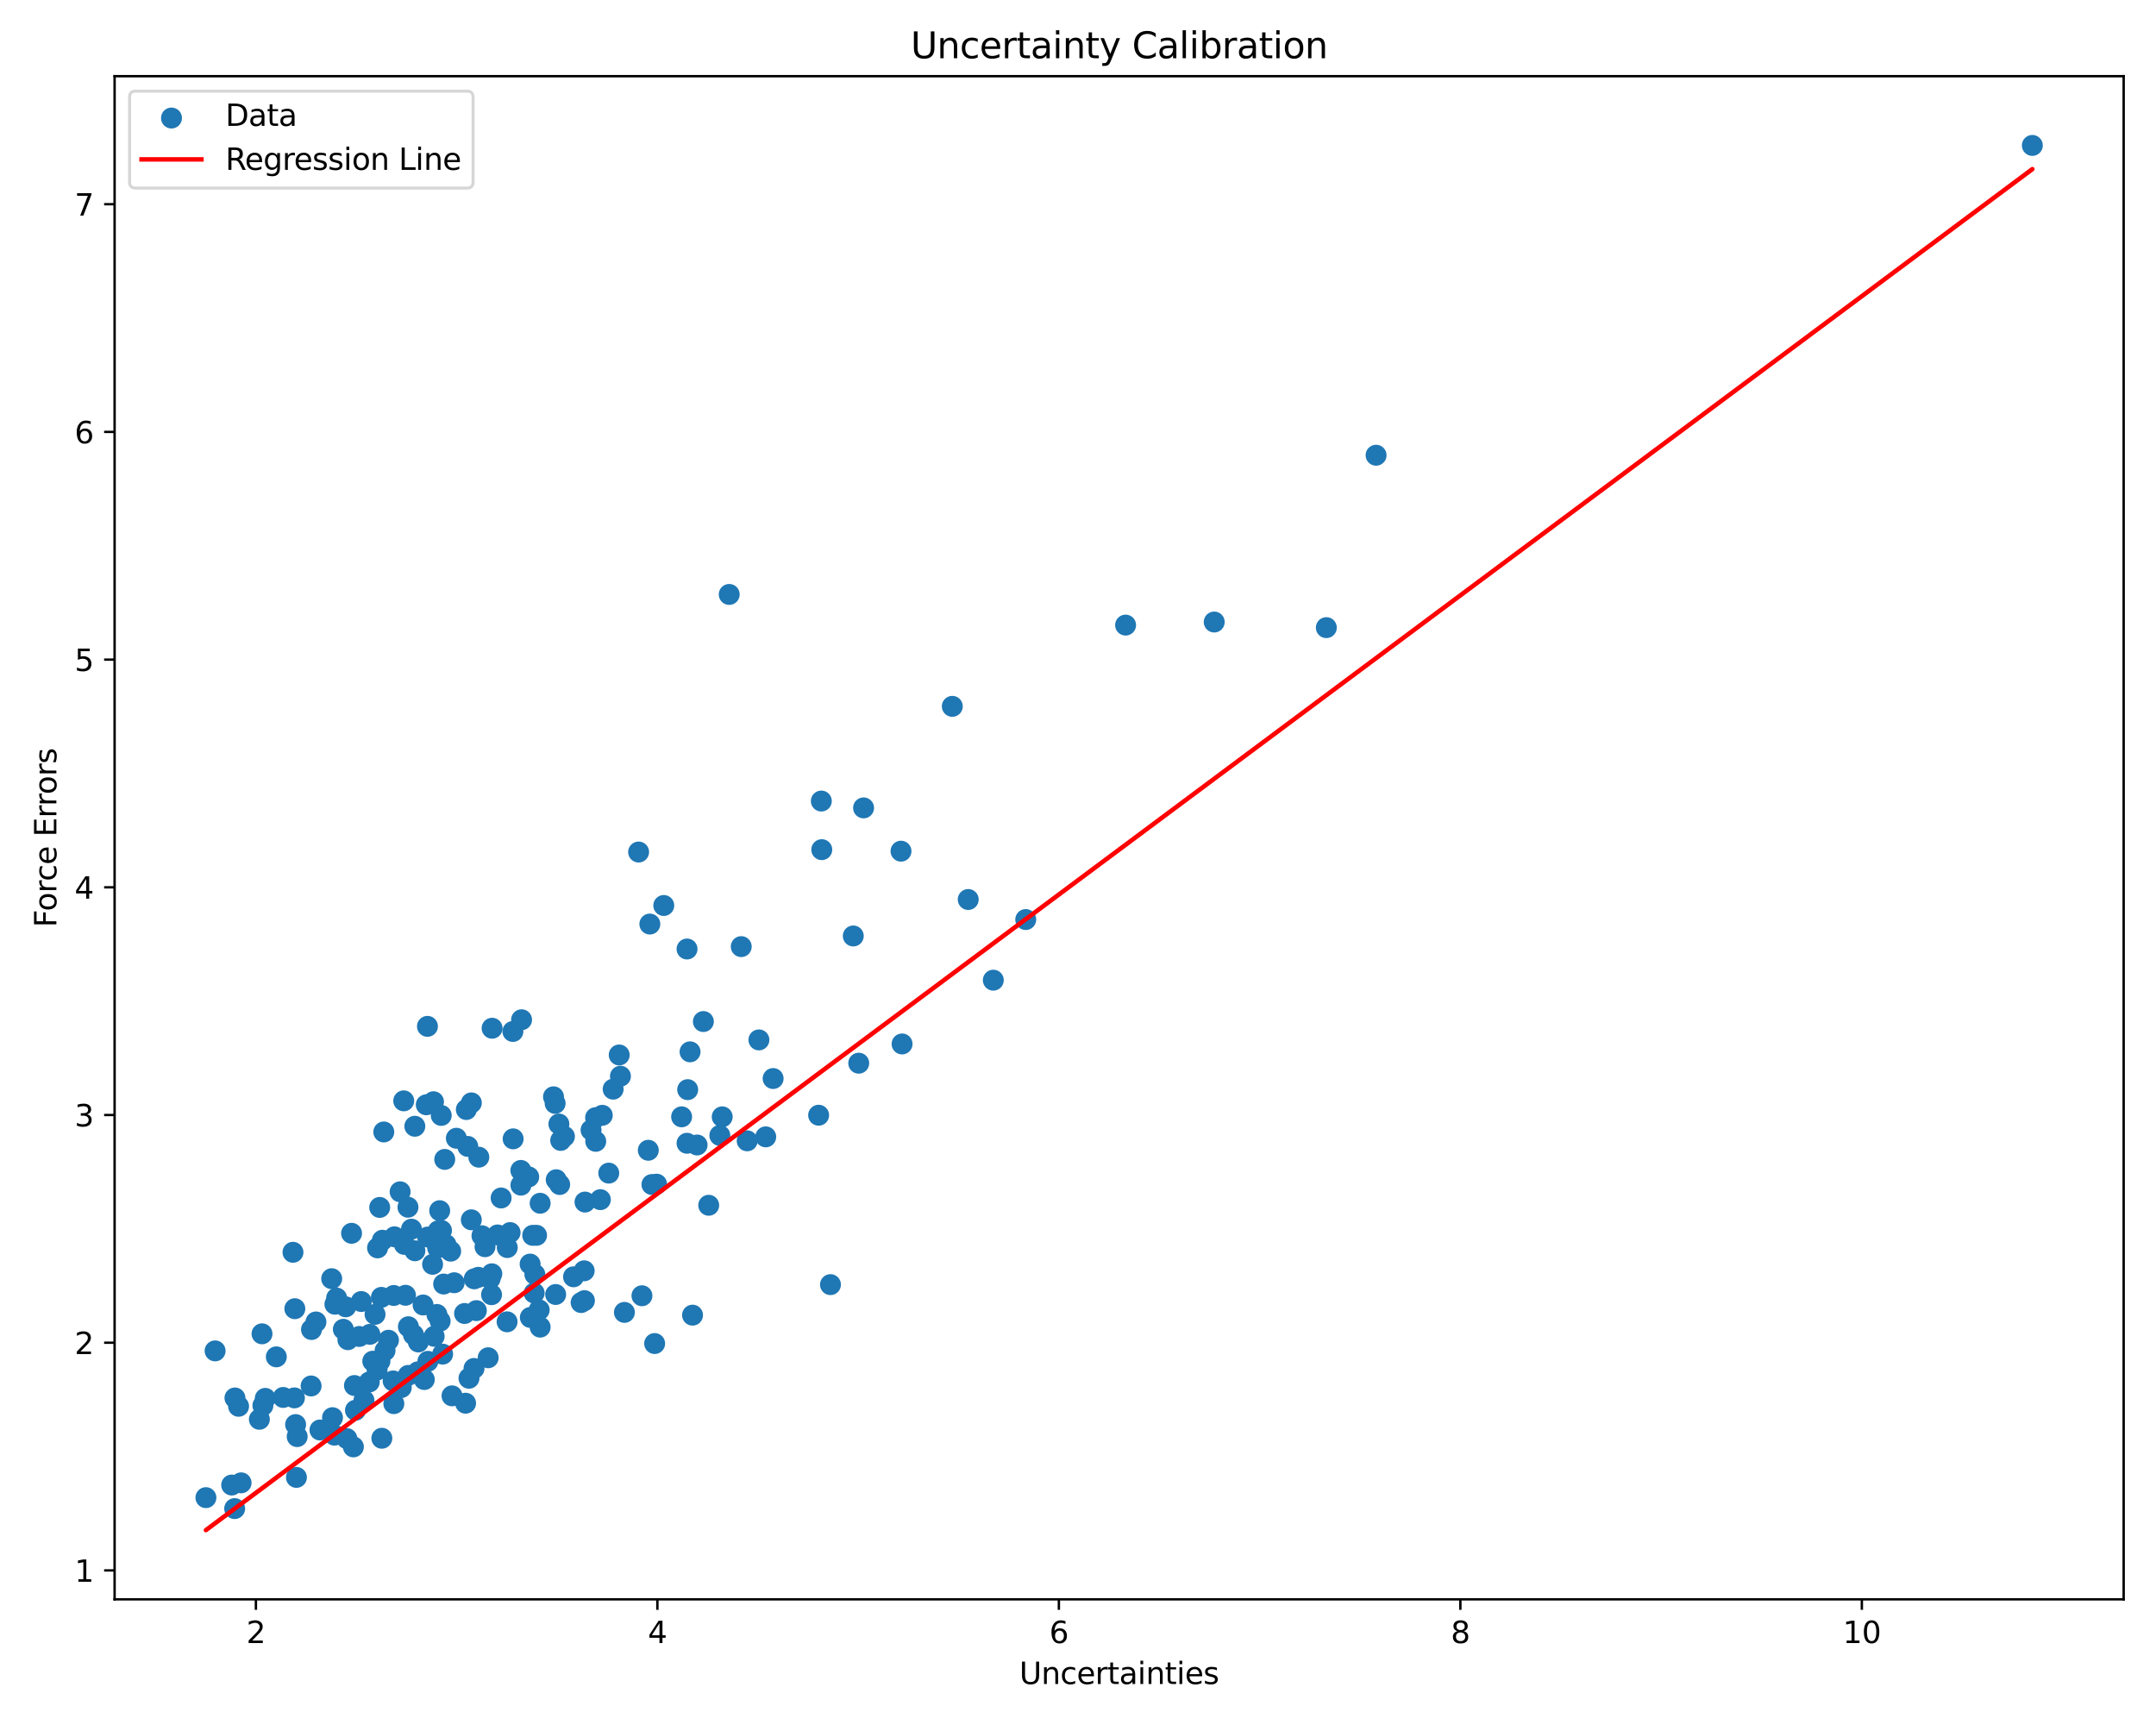 <?xml version="1.0" encoding="utf-8" standalone="no"?>
<!DOCTYPE svg PUBLIC "-//W3C//DTD SVG 1.1//EN"
  "http://www.w3.org/Graphics/SVG/1.1/DTD/svg11.dtd">
<svg xmlns:xlink="http://www.w3.org/1999/xlink" width="720pt" height="576pt" viewBox="0 0 720 576" xmlns="http://www.w3.org/2000/svg" version="1.1">
 <defs>
  <style type="text/css">*{stroke-linejoin: round; stroke-linecap: butt}</style>
 </defs>
 <g id="figure_1">
  <g id="patch_1">
   <path d="M 0 576 
L 720 576 
L 720 0 
L 0 0 
z
" style="fill: #ffffff"/>
  </g>
  <g id="axes_1">
   <g id="patch_2">
    <path d="M 38.27 534.04 
L 709.2 534.04 
L 709.2 25.44 
L 38.27 25.44 
z
" style="fill: #ffffff"/>
   </g>
   <g id="PathCollection_1">
    <defs>
     <path id="m81227f4856" d="M 0 3 
C 0.796 3 1.559 2.684 2.121 2.121 
C 2.684 1.559 3 0.796 3 0 
C 3 -0.796 2.684 -1.559 2.121 -2.121 
C 1.559 -2.684 0.796 -3 0 -3 
C -0.796 -3 -1.559 -2.684 -2.121 -2.121 
C -2.684 -1.559 -3 -0.796 -3 0 
C -3 0.796 -2.684 1.559 -2.121 2.121 
C -1.559 2.684 -0.796 3 0 3 
z
" style="stroke: #1f77b4"/>
    </defs>
    <g clip-path="url(#p6ab143577b)">
     <use xlink:href="#m81227f4856" x="273.382" y="372.385" style="fill: #1f77b4; stroke: #1f77b4"/>
     <use xlink:href="#m81227f4856" x="203.296" y="391.723" style="fill: #1f77b4; stroke: #1f77b4"/>
     <use xlink:href="#m81227f4856" x="217.015" y="308.557" style="fill: #1f77b4; stroke: #1f77b4"/>
     <use xlink:href="#m81227f4856" x="160.951" y="412.628" style="fill: #1f77b4; stroke: #1f77b4"/>
     <use xlink:href="#m81227f4856" x="159.903" y="386.397" style="fill: #1f77b4; stroke: #1f77b4"/>
     <use xlink:href="#m81227f4856" x="277.336" y="428.953" style="fill: #1f77b4; stroke: #1f77b4"/>
     <use xlink:href="#m81227f4856" x="442.932" y="209.576" style="fill: #1f77b4; stroke: #1f77b4"/>
     <use xlink:href="#m81227f4856" x="144.764" y="367.881" style="fill: #1f77b4; stroke: #1f77b4"/>
     <use xlink:href="#m81227f4856" x="111.04" y="473.378" style="fill: #1f77b4; stroke: #1f77b4"/>
     <use xlink:href="#m81227f4856" x="204.764" y="363.678" style="fill: #1f77b4; stroke: #1f77b4"/>
     <use xlink:href="#m81227f4856" x="125.249" y="438.881" style="fill: #1f77b4; stroke: #1f77b4"/>
     <use xlink:href="#m81227f4856" x="207.198" y="359.366" style="fill: #1f77b4; stroke: #1f77b4"/>
     <use xlink:href="#m81227f4856" x="138.56" y="417.652" style="fill: #1f77b4; stroke: #1f77b4"/>
     <use xlink:href="#m81227f4856" x="103.896" y="462.792" style="fill: #1f77b4; stroke: #1f77b4"/>
     <use xlink:href="#m81227f4856" x="141.286" y="435.752" style="fill: #1f77b4; stroke: #1f77b4"/>
     <use xlink:href="#m81227f4856" x="135.416" y="432.511" style="fill: #1f77b4; stroke: #1f77b4"/>
     <use xlink:href="#m81227f4856" x="97.841" y="418.154" style="fill: #1f77b4; stroke: #1f77b4"/>
     <use xlink:href="#m81227f4856" x="163.027" y="453.369" style="fill: #1f77b4; stroke: #1f77b4"/>
     <use xlink:href="#m81227f4856" x="131.293" y="461.109" style="fill: #1f77b4; stroke: #1f77b4"/>
     <use xlink:href="#m81227f4856" x="141.694" y="460.646" style="fill: #1f77b4; stroke: #1f77b4"/>
     <use xlink:href="#m81227f4856" x="158.37" y="427.021" style="fill: #1f77b4; stroke: #1f77b4"/>
     <use xlink:href="#m81227f4856" x="236.677" y="402.458" style="fill: #1f77b4; stroke: #1f77b4"/>
     <use xlink:href="#m81227f4856" x="274.284" y="267.48" style="fill: #1f77b4; stroke: #1f77b4"/>
     <use xlink:href="#m81227f4856" x="112.418" y="433.442" style="fill: #1f77b4; stroke: #1f77b4"/>
     <use xlink:href="#m81227f4856" x="188.497" y="379.48" style="fill: #1f77b4; stroke: #1f77b4"/>
     <use xlink:href="#m81227f4856" x="98.995" y="493.322" style="fill: #1f77b4; stroke: #1f77b4"/>
     <use xlink:href="#m81227f4856" x="247.541" y="316.088" style="fill: #1f77b4; stroke: #1f77b4"/>
     <use xlink:href="#m81227f4856" x="208.523" y="438.223" style="fill: #1f77b4; stroke: #1f77b4"/>
     <use xlink:href="#m81227f4856" x="150.508" y="417.78" style="fill: #1f77b4; stroke: #1f77b4"/>
     <use xlink:href="#m81227f4856" x="78.462" y="466.796" style="fill: #1f77b4; stroke: #1f77b4"/>
     <use xlink:href="#m81227f4856" x="234.894" y="341.108" style="fill: #1f77b4; stroke: #1f77b4"/>
     <use xlink:href="#m81227f4856" x="230.447" y="351.22" style="fill: #1f77b4; stroke: #1f77b4"/>
     <use xlink:href="#m81227f4856" x="134.824" y="367.588" style="fill: #1f77b4; stroke: #1f77b4"/>
     <use xlink:href="#m81227f4856" x="218.621" y="448.627" style="fill: #1f77b4; stroke: #1f77b4"/>
     <use xlink:href="#m81227f4856" x="144.464" y="422.172" style="fill: #1f77b4; stroke: #1f77b4"/>
     <use xlink:href="#m81227f4856" x="131.523" y="468.692" style="fill: #1f77b4; stroke: #1f77b4"/>
     <use xlink:href="#m81227f4856" x="191.531" y="426.341" style="fill: #1f77b4; stroke: #1f77b4"/>
     <use xlink:href="#m81227f4856" x="300.891" y="284.217" style="fill: #1f77b4; stroke: #1f77b4"/>
     <use xlink:href="#m81227f4856" x="115.461" y="436.365" style="fill: #1f77b4; stroke: #1f77b4"/>
     <use xlink:href="#m81227f4856" x="161.971" y="416.299" style="fill: #1f77b4; stroke: #1f77b4"/>
     <use xlink:href="#m81227f4856" x="241.185" y="372.93" style="fill: #1f77b4; stroke: #1f77b4"/>
     <use xlink:href="#m81227f4856" x="164.243" y="425.337" style="fill: #1f77b4; stroke: #1f77b4"/>
     <use xlink:href="#m81227f4856" x="92.278" y="453.071" style="fill: #1f77b4; stroke: #1f77b4"/>
     <use xlink:href="#m81227f4856" x="145.899" y="438.911" style="fill: #1f77b4; stroke: #1f77b4"/>
     <use xlink:href="#m81227f4856" x="87.503" y="445.376" style="fill: #1f77b4; stroke: #1f77b4"/>
     <use xlink:href="#m81227f4856" x="136.243" y="403.109" style="fill: #1f77b4; stroke: #1f77b4"/>
     <use xlink:href="#m81227f4856" x="284.955" y="312.532" style="fill: #1f77b4; stroke: #1f77b4"/>
     <use xlink:href="#m81227f4856" x="176.565" y="392.984" style="fill: #1f77b4; stroke: #1f77b4"/>
     <use xlink:href="#m81227f4856" x="459.547" y="152.01" style="fill: #1f77b4; stroke: #1f77b4"/>
     <use xlink:href="#m81227f4856" x="156.206" y="382.799" style="fill: #1f77b4; stroke: #1f77b4"/>
     <use xlink:href="#m81227f4856" x="155.138" y="438.592" style="fill: #1f77b4; stroke: #1f77b4"/>
     <use xlink:href="#m81227f4856" x="123.521" y="445.552" style="fill: #1f77b4; stroke: #1f77b4"/>
     <use xlink:href="#m81227f4856" x="173.962" y="395.736" style="fill: #1f77b4; stroke: #1f77b4"/>
     <use xlink:href="#m81227f4856" x="194.065" y="434.942" style="fill: #1f77b4; stroke: #1f77b4"/>
     <use xlink:href="#m81227f4856" x="131.487" y="432.577" style="fill: #1f77b4; stroke: #1f77b4"/>
     <use xlink:href="#m81227f4856" x="195.169" y="434.305" style="fill: #1f77b4; stroke: #1f77b4"/>
     <use xlink:href="#m81227f4856" x="164.148" y="432.314" style="fill: #1f77b4; stroke: #1f77b4"/>
     <use xlink:href="#m81227f4856" x="274.433" y="283.712" style="fill: #1f77b4; stroke: #1f77b4"/>
     <use xlink:href="#m81227f4856" x="126.799" y="403.174" style="fill: #1f77b4; stroke: #1f77b4"/>
     <use xlink:href="#m81227f4856" x="118.015" y="483.136" style="fill: #1f77b4; stroke: #1f77b4"/>
     <use xlink:href="#m81227f4856" x="318.022" y="235.859" style="fill: #1f77b4; stroke: #1f77b4"/>
     <use xlink:href="#m81227f4856" x="231.275" y="439.146" style="fill: #1f77b4; stroke: #1f77b4"/>
     <use xlink:href="#m81227f4856" x="111.688" y="479.215" style="fill: #1f77b4; stroke: #1f77b4"/>
     <use xlink:href="#m81227f4856" x="111.843" y="435.497" style="fill: #1f77b4; stroke: #1f77b4"/>
     <use xlink:href="#m81227f4856" x="167.351" y="400.018" style="fill: #1f77b4; stroke: #1f77b4"/>
     <use xlink:href="#m81227f4856" x="87.795" y="469.327" style="fill: #1f77b4; stroke: #1f77b4"/>
     <use xlink:href="#m81227f4856" x="180.065" y="437.405" style="fill: #1f77b4; stroke: #1f77b4"/>
     <use xlink:href="#m81227f4856" x="134.003" y="463.33" style="fill: #1f77b4; stroke: #1f77b4"/>
     <use xlink:href="#m81227f4856" x="152.398" y="380.076" style="fill: #1f77b4; stroke: #1f77b4"/>
     <use xlink:href="#m81227f4856" x="185.563" y="432.247" style="fill: #1f77b4; stroke: #1f77b4"/>
     <use xlink:href="#m81227f4856" x="155.732" y="370.484" style="fill: #1f77b4; stroke: #1f77b4"/>
     <use xlink:href="#m81227f4856" x="169.34" y="441.371" style="fill: #1f77b4; stroke: #1f77b4"/>
     <use xlink:href="#m81227f4856" x="148.52" y="387.144" style="fill: #1f77b4; stroke: #1f77b4"/>
     <use xlink:href="#m81227f4856" x="142.897" y="454.566" style="fill: #1f77b4; stroke: #1f77b4"/>
     <use xlink:href="#m81227f4856" x="127.365" y="433.205" style="fill: #1f77b4; stroke: #1f77b4"/>
     <use xlink:href="#m81227f4856" x="146.337" y="410.995" style="fill: #1f77b4; stroke: #1f77b4"/>
     <use xlink:href="#m81227f4856" x="114.657" y="443.867" style="fill: #1f77b4; stroke: #1f77b4"/>
     <use xlink:href="#m81227f4856" x="78.368" y="503.737" style="fill: #1f77b4; stroke: #1f77b4"/>
     <use xlink:href="#m81227f4856" x="126.885" y="454.502" style="fill: #1f77b4; stroke: #1f77b4"/>
     <use xlink:href="#m81227f4856" x="185.389" y="368.433" style="fill: #1f77b4; stroke: #1f77b4"/>
     <use xlink:href="#m81227f4856" x="150.949" y="466.09" style="fill: #1f77b4; stroke: #1f77b4"/>
     <use xlink:href="#m81227f4856" x="121.543" y="467.587" style="fill: #1f77b4; stroke: #1f77b4"/>
     <use xlink:href="#m81227f4856" x="135.038" y="415.524" style="fill: #1f77b4; stroke: #1f77b4"/>
     <use xlink:href="#m81227f4856" x="331.717" y="327.294" style="fill: #1f77b4; stroke: #1f77b4"/>
     <use xlink:href="#m81227f4856" x="159.076" y="437.636" style="fill: #1f77b4; stroke: #1f77b4"/>
     <use xlink:href="#m81227f4856" x="214.378" y="432.67" style="fill: #1f77b4; stroke: #1f77b4"/>
     <use xlink:href="#m81227f4856" x="164.338" y="343.343" style="fill: #1f77b4; stroke: #1f77b4"/>
     <use xlink:href="#m81227f4856" x="170.35" y="411.572" style="fill: #1f77b4; stroke: #1f77b4"/>
     <use xlink:href="#m81227f4856" x="180.387" y="443.146" style="fill: #1f77b4; stroke: #1f77b4"/>
     <use xlink:href="#m81227f4856" x="178.392" y="431.761" style="fill: #1f77b4; stroke: #1f77b4"/>
     <use xlink:href="#m81227f4856" x="227.628" y="372.925" style="fill: #1f77b4; stroke: #1f77b4"/>
     <use xlink:href="#m81227f4856" x="133.627" y="397.956" style="fill: #1f77b4; stroke: #1f77b4"/>
     <use xlink:href="#m81227f4856" x="323.338" y="300.355" style="fill: #1f77b4; stroke: #1f77b4"/>
     <use xlink:href="#m81227f4856" x="131.725" y="412.981" style="fill: #1f77b4; stroke: #1f77b4"/>
     <use xlink:href="#m81227f4856" x="94.564" y="466.625" style="fill: #1f77b4; stroke: #1f77b4"/>
     <use xlink:href="#m81227f4856" x="187.243" y="380.798" style="fill: #1f77b4; stroke: #1f77b4"/>
     <use xlink:href="#m81227f4856" x="147.434" y="410.874" style="fill: #1f77b4; stroke: #1f77b4"/>
     <use xlink:href="#m81227f4856" x="123.323" y="461.461" style="fill: #1f77b4; stroke: #1f77b4"/>
     <use xlink:href="#m81227f4856" x="185.746" y="393.928" style="fill: #1f77b4; stroke: #1f77b4"/>
     <use xlink:href="#m81227f4856" x="110.768" y="426.97" style="fill: #1f77b4; stroke: #1f77b4"/>
     <use xlink:href="#m81227f4856" x="147.351" y="372.454" style="fill: #1f77b4; stroke: #1f77b4"/>
     <use xlink:href="#m81227f4856" x="171.282" y="344.421" style="fill: #1f77b4; stroke: #1f77b4"/>
     <use xlink:href="#m81227f4856" x="120.64" y="434.594" style="fill: #1f77b4; stroke: #1f77b4"/>
     <use xlink:href="#m81227f4856" x="68.767" y="500.081" style="fill: #1f77b4; stroke: #1f77b4"/>
     <use xlink:href="#m81227f4856" x="125.936" y="457.471" style="fill: #1f77b4; stroke: #1f77b4"/>
     <use xlink:href="#m81227f4856" x="105.51" y="441.418" style="fill: #1f77b4; stroke: #1f77b4"/>
     <use xlink:href="#m81227f4856" x="180.384" y="401.785" style="fill: #1f77b4; stroke: #1f77b4"/>
     <use xlink:href="#m81227f4856" x="106.853" y="477.493" style="fill: #1f77b4; stroke: #1f77b4"/>
     <use xlink:href="#m81227f4856" x="157.415" y="368.266" style="fill: #1f77b4; stroke: #1f77b4"/>
     <use xlink:href="#m81227f4856" x="146.992" y="441.137" style="fill: #1f77b4; stroke: #1f77b4"/>
     <use xlink:href="#m81227f4856" x="253.44" y="347.238" style="fill: #1f77b4; stroke: #1f77b4"/>
     <use xlink:href="#m81227f4856" x="232.798" y="382.326" style="fill: #1f77b4; stroke: #1f77b4"/>
     <use xlink:href="#m81227f4856" x="169.402" y="416.577" style="fill: #1f77b4; stroke: #1f77b4"/>
     <use xlink:href="#m81227f4856" x="405.489" y="207.702" style="fill: #1f77b4; stroke: #1f77b4"/>
     <use xlink:href="#m81227f4856" x="146.838" y="404.265" style="fill: #1f77b4; stroke: #1f77b4"/>
     <use xlink:href="#m81227f4856" x="151.686" y="428.325" style="fill: #1f77b4; stroke: #1f77b4"/>
     <use xlink:href="#m81227f4856" x="127.516" y="480.251" style="fill: #1f77b4; stroke: #1f77b4"/>
     <use xlink:href="#m81227f4856" x="98.466" y="436.991" style="fill: #1f77b4; stroke: #1f77b4"/>
     <use xlink:href="#m81227f4856" x="79.676" y="469.576" style="fill: #1f77b4; stroke: #1f77b4"/>
     <use xlink:href="#m81227f4856" x="375.895" y="208.728" style="fill: #1f77b4; stroke: #1f77b4"/>
     <use xlink:href="#m81227f4856" x="219.277" y="395.412" style="fill: #1f77b4; stroke: #1f77b4"/>
     <use xlink:href="#m81227f4856" x="80.515" y="495.143" style="fill: #1f77b4; stroke: #1f77b4"/>
     <use xlink:href="#m81227f4856" x="104.022" y="443.945" style="fill: #1f77b4; stroke: #1f77b4"/>
     <use xlink:href="#m81227f4856" x="206.783" y="352.267" style="fill: #1f77b4; stroke: #1f77b4"/>
     <use xlink:href="#m81227f4856" x="142.82" y="413.066" style="fill: #1f77b4; stroke: #1f77b4"/>
     <use xlink:href="#m81227f4856" x="177.111" y="439.908" style="fill: #1f77b4; stroke: #1f77b4"/>
     <use xlink:href="#m81227f4856" x="217.712" y="395.527" style="fill: #1f77b4; stroke: #1f77b4"/>
     <use xlink:href="#m81227f4856" x="144.99" y="446.213" style="fill: #1f77b4; stroke: #1f77b4"/>
     <use xlink:href="#m81227f4856" x="197.383" y="377.335" style="fill: #1f77b4; stroke: #1f77b4"/>
     <use xlink:href="#m81227f4856" x="177.033" y="422.092" style="fill: #1f77b4; stroke: #1f77b4"/>
     <use xlink:href="#m81227f4856" x="77.369" y="495.873" style="fill: #1f77b4; stroke: #1f77b4"/>
     <use xlink:href="#m81227f4856" x="201.136" y="372.415" style="fill: #1f77b4; stroke: #1f77b4"/>
     <use xlink:href="#m81227f4856" x="179.181" y="412.488" style="fill: #1f77b4; stroke: #1f77b4"/>
     <use xlink:href="#m81227f4856" x="142.354" y="368.902" style="fill: #1f77b4; stroke: #1f77b4"/>
     <use xlink:href="#m81227f4856" x="99.246" y="479.699" style="fill: #1f77b4; stroke: #1f77b4"/>
     <use xlink:href="#m81227f4856" x="171.362" y="380.277" style="fill: #1f77b4; stroke: #1f77b4"/>
     <use xlink:href="#m81227f4856" x="116.176" y="447.342" style="fill: #1f77b4; stroke: #1f77b4"/>
     <use xlink:href="#m81227f4856" x="136.38" y="443.012" style="fill: #1f77b4; stroke: #1f77b4"/>
     <use xlink:href="#m81227f4856" x="200.491" y="400.578" style="fill: #1f77b4; stroke: #1f77b4"/>
     <use xlink:href="#m81227f4856" x="156.616" y="460.212" style="fill: #1f77b4; stroke: #1f77b4"/>
     <use xlink:href="#m81227f4856" x="216.498" y="384.092" style="fill: #1f77b4; stroke: #1f77b4"/>
     <use xlink:href="#m81227f4856" x="166.151" y="412.365" style="fill: #1f77b4; stroke: #1f77b4"/>
     <use xlink:href="#m81227f4856" x="288.393" y="269.765" style="fill: #1f77b4; stroke: #1f77b4"/>
     <use xlink:href="#m81227f4856" x="138.535" y="376.073" style="fill: #1f77b4; stroke: #1f77b4"/>
     <use xlink:href="#m81227f4856" x="126.085" y="416.685" style="fill: #1f77b4; stroke: #1f77b4"/>
     <use xlink:href="#m81227f4856" x="158.3" y="456.941" style="fill: #1f77b4; stroke: #1f77b4"/>
     <use xlink:href="#m81227f4856" x="174.179" y="340.51" style="fill: #1f77b4; stroke: #1f77b4"/>
     <use xlink:href="#m81227f4856" x="115.834" y="480.369" style="fill: #1f77b4; stroke: #1f77b4"/>
     <use xlink:href="#m81227f4856" x="240.394" y="379.137" style="fill: #1f77b4; stroke: #1f77b4"/>
     <use xlink:href="#m81227f4856" x="98.72" y="475.686" style="fill: #1f77b4; stroke: #1f77b4"/>
     <use xlink:href="#m81227f4856" x="177.897" y="412.497" style="fill: #1f77b4; stroke: #1f77b4"/>
     <use xlink:href="#m81227f4856" x="124.489" y="454.524" style="fill: #1f77b4; stroke: #1f77b4"/>
     <use xlink:href="#m81227f4856" x="148.946" y="415.614" style="fill: #1f77b4; stroke: #1f77b4"/>
     <use xlink:href="#m81227f4856" x="127.707" y="414.134" style="fill: #1f77b4; stroke: #1f77b4"/>
     <use xlink:href="#m81227f4856" x="139.704" y="448.102" style="fill: #1f77b4; stroke: #1f77b4"/>
     <use xlink:href="#m81227f4856" x="139.543" y="458.068" style="fill: #1f77b4; stroke: #1f77b4"/>
     <use xlink:href="#m81227f4856" x="186.908" y="395.524" style="fill: #1f77b4; stroke: #1f77b4"/>
     <use xlink:href="#m81227f4856" x="159.731" y="426.516" style="fill: #1f77b4; stroke: #1f77b4"/>
     <use xlink:href="#m81227f4856" x="301.25" y="348.591" style="fill: #1f77b4; stroke: #1f77b4"/>
     <use xlink:href="#m81227f4856" x="148.156" y="428.753" style="fill: #1f77b4; stroke: #1f77b4"/>
     <use xlink:href="#m81227f4856" x="243.524" y="198.492" style="fill: #1f77b4; stroke: #1f77b4"/>
     <use xlink:href="#m81227f4856" x="71.837" y="451.078" style="fill: #1f77b4; stroke: #1f77b4"/>
     <use xlink:href="#m81227f4856" x="119.979" y="446.261" style="fill: #1f77b4; stroke: #1f77b4"/>
     <use xlink:href="#m81227f4856" x="178.623" y="425.547" style="fill: #1f77b4; stroke: #1f77b4"/>
     <use xlink:href="#m81227f4856" x="129.732" y="447.521" style="fill: #1f77b4; stroke: #1f77b4"/>
     <use xlink:href="#m81227f4856" x="229.431" y="381.75" style="fill: #1f77b4; stroke: #1f77b4"/>
     <use xlink:href="#m81227f4856" x="195.09" y="424.335" style="fill: #1f77b4; stroke: #1f77b4"/>
     <use xlink:href="#m81227f4856" x="229.436" y="316.885" style="fill: #1f77b4; stroke: #1f77b4"/>
     <use xlink:href="#m81227f4856" x="155.483" y="468.547" style="fill: #1f77b4; stroke: #1f77b4"/>
     <use xlink:href="#m81227f4856" x="258.188" y="360.135" style="fill: #1f77b4; stroke: #1f77b4"/>
     <use xlink:href="#m81227f4856" x="142.749" y="342.712" style="fill: #1f77b4; stroke: #1f77b4"/>
     <use xlink:href="#m81227f4856" x="342.549" y="307.049" style="fill: #1f77b4; stroke: #1f77b4"/>
     <use xlink:href="#m81227f4856" x="157.4" y="407.309" style="fill: #1f77b4; stroke: #1f77b4"/>
     <use xlink:href="#m81227f4856" x="147.813" y="452.158" style="fill: #1f77b4; stroke: #1f77b4"/>
     <use xlink:href="#m81227f4856" x="173.938" y="390.824" style="fill: #1f77b4; stroke: #1f77b4"/>
     <use xlink:href="#m81227f4856" x="118.369" y="462.643" style="fill: #1f77b4; stroke: #1f77b4"/>
     <use xlink:href="#m81227f4856" x="136.315" y="459.265" style="fill: #1f77b4; stroke: #1f77b4"/>
     <use xlink:href="#m81227f4856" x="229.652" y="363.849" style="fill: #1f77b4; stroke: #1f77b4"/>
     <use xlink:href="#m81227f4856" x="128.168" y="377.978" style="fill: #1f77b4; stroke: #1f77b4"/>
     <use xlink:href="#m81227f4856" x="678.703" y="48.558" style="fill: #1f77b4; stroke: #1f77b4"/>
     <use xlink:href="#m81227f4856" x="221.671" y="302.354" style="fill: #1f77b4; stroke: #1f77b4"/>
     <use xlink:href="#m81227f4856" x="286.774" y="355.015" style="fill: #1f77b4; stroke: #1f77b4"/>
     <use xlink:href="#m81227f4856" x="195.361" y="401.383" style="fill: #1f77b4; stroke: #1f77b4"/>
     <use xlink:href="#m81227f4856" x="88.584" y="466.933" style="fill: #1f77b4; stroke: #1f77b4"/>
     <use xlink:href="#m81227f4856" x="184.841" y="366.235" style="fill: #1f77b4; stroke: #1f77b4"/>
     <use xlink:href="#m81227f4856" x="137.409" y="410.437" style="fill: #1f77b4; stroke: #1f77b4"/>
     <use xlink:href="#m81227f4856" x="198.898" y="373.201" style="fill: #1f77b4; stroke: #1f77b4"/>
     <use xlink:href="#m81227f4856" x="163.684" y="426.956" style="fill: #1f77b4; stroke: #1f77b4"/>
     <use xlink:href="#m81227f4856" x="186.642" y="375.325" style="fill: #1f77b4; stroke: #1f77b4"/>
     <use xlink:href="#m81227f4856" x="198.942" y="381.105" style="fill: #1f77b4; stroke: #1f77b4"/>
     <use xlink:href="#m81227f4856" x="118.705" y="470.905" style="fill: #1f77b4; stroke: #1f77b4"/>
     <use xlink:href="#m81227f4856" x="86.616" y="473.922" style="fill: #1f77b4; stroke: #1f77b4"/>
     <use xlink:href="#m81227f4856" x="138.076" y="445.688" style="fill: #1f77b4; stroke: #1f77b4"/>
     <use xlink:href="#m81227f4856" x="255.723" y="379.611" style="fill: #1f77b4; stroke: #1f77b4"/>
     <use xlink:href="#m81227f4856" x="213.267" y="284.508" style="fill: #1f77b4; stroke: #1f77b4"/>
     <use xlink:href="#m81227f4856" x="249.524" y="380.936" style="fill: #1f77b4; stroke: #1f77b4"/>
     <use xlink:href="#m81227f4856" x="117.405" y="411.815" style="fill: #1f77b4; stroke: #1f77b4"/>
     <use xlink:href="#m81227f4856" x="98.324" y="466.77" style="fill: #1f77b4; stroke: #1f77b4"/>
     <use xlink:href="#m81227f4856" x="128.586" y="450.984" style="fill: #1f77b4; stroke: #1f77b4"/>
     <use xlink:href="#m81227f4856" x="146.157" y="416.708" style="fill: #1f77b4; stroke: #1f77b4"/>
    </g>
   </g>
   <g id="matplotlib.axis_1">
    <g id="xtick_1">
     <g id="line2d_1">
      <defs>
       <path id="mbc1de510c9" d="M 0 0 
L 0 3.5 
" style="stroke: #000000; stroke-width: 0.8"/>
      </defs>
      <g>
       <use xlink:href="#mbc1de510c9" x="85.457" y="534.04" style="stroke: #000000; stroke-width: 0.8"/>
      </g>
     </g>
     <g id="text_1">
      <!-- 2 -->
      <g transform="translate(82.276 548.638) scale(0.1 -0.1)">
       <defs>
        <path id="DejaVuSans-32" d="M 1228 531 
L 3431 531 
L 3431 0 
L 469 0 
L 469 531 
Q 828 903 1448 1529 
Q 2069 2156 2228 2338 
Q 2531 2678 2651 2914 
Q 2772 3150 2772 3378 
Q 2772 3750 2511 3984 
Q 2250 4219 1831 4219 
Q 1534 4219 1204 4116 
Q 875 4013 500 3803 
L 500 4441 
Q 881 4594 1212 4672 
Q 1544 4750 1819 4750 
Q 2544 4750 2975 4387 
Q 3406 4025 3406 3419 
Q 3406 3131 3298 2873 
Q 3191 2616 2906 2266 
Q 2828 2175 2409 1742 
Q 1991 1309 1228 531 
z
" transform="scale(0.016)"/>
       </defs>
       <use xlink:href="#DejaVuSans-32"/>
      </g>
     </g>
    </g>
    <g id="xtick_2">
     <g id="line2d_2">
      <g>
       <use xlink:href="#mbc1de510c9" x="219.535" y="534.04" style="stroke: #000000; stroke-width: 0.8"/>
      </g>
     </g>
     <g id="text_2">
      <!-- 4 -->
      <g transform="translate(216.354 548.638) scale(0.1 -0.1)">
       <defs>
        <path id="DejaVuSans-34" d="M 2419 4116 
L 825 1625 
L 2419 1625 
L 2419 4116 
z
M 2253 4666 
L 3047 4666 
L 3047 1625 
L 3713 1625 
L 3713 1100 
L 3047 1100 
L 3047 0 
L 2419 0 
L 2419 1100 
L 313 1100 
L 313 1709 
L 2253 4666 
z
" transform="scale(0.016)"/>
       </defs>
       <use xlink:href="#DejaVuSans-34"/>
      </g>
     </g>
    </g>
    <g id="xtick_3">
     <g id="line2d_3">
      <g>
       <use xlink:href="#mbc1de510c9" x="353.613" y="534.04" style="stroke: #000000; stroke-width: 0.8"/>
      </g>
     </g>
     <g id="text_3">
      <!-- 6 -->
      <g transform="translate(350.432 548.638) scale(0.1 -0.1)">
       <defs>
        <path id="DejaVuSans-36" d="M 2113 2584 
Q 1688 2584 1439 2293 
Q 1191 2003 1191 1497 
Q 1191 994 1439 701 
Q 1688 409 2113 409 
Q 2538 409 2786 701 
Q 3034 994 3034 1497 
Q 3034 2003 2786 2293 
Q 2538 2584 2113 2584 
z
M 3366 4563 
L 3366 3988 
Q 3128 4100 2886 4159 
Q 2644 4219 2406 4219 
Q 1781 4219 1451 3797 
Q 1122 3375 1075 2522 
Q 1259 2794 1537 2939 
Q 1816 3084 2150 3084 
Q 2853 3084 3261 2657 
Q 3669 2231 3669 1497 
Q 3669 778 3244 343 
Q 2819 -91 2113 -91 
Q 1303 -91 875 529 
Q 447 1150 447 2328 
Q 447 3434 972 4092 
Q 1497 4750 2381 4750 
Q 2619 4750 2861 4703 
Q 3103 4656 3366 4563 
z
" transform="scale(0.016)"/>
       </defs>
       <use xlink:href="#DejaVuSans-36"/>
      </g>
     </g>
    </g>
    <g id="xtick_4">
     <g id="line2d_4">
      <g>
       <use xlink:href="#mbc1de510c9" x="487.691" y="534.04" style="stroke: #000000; stroke-width: 0.8"/>
      </g>
     </g>
     <g id="text_4">
      <!-- 8 -->
      <g transform="translate(484.51 548.638) scale(0.1 -0.1)">
       <defs>
        <path id="DejaVuSans-38" d="M 2034 2216 
Q 1584 2216 1326 1975 
Q 1069 1734 1069 1313 
Q 1069 891 1326 650 
Q 1584 409 2034 409 
Q 2484 409 2743 651 
Q 3003 894 3003 1313 
Q 3003 1734 2745 1975 
Q 2488 2216 2034 2216 
z
M 1403 2484 
Q 997 2584 770 2862 
Q 544 3141 544 3541 
Q 544 4100 942 4425 
Q 1341 4750 2034 4750 
Q 2731 4750 3128 4425 
Q 3525 4100 3525 3541 
Q 3525 3141 3298 2862 
Q 3072 2584 2669 2484 
Q 3125 2378 3379 2068 
Q 3634 1759 3634 1313 
Q 3634 634 3220 271 
Q 2806 -91 2034 -91 
Q 1263 -91 848 271 
Q 434 634 434 1313 
Q 434 1759 690 2068 
Q 947 2378 1403 2484 
z
M 1172 3481 
Q 1172 3119 1398 2916 
Q 1625 2713 2034 2713 
Q 2441 2713 2670 2916 
Q 2900 3119 2900 3481 
Q 2900 3844 2670 4047 
Q 2441 4250 2034 4250 
Q 1625 4250 1398 4047 
Q 1172 3844 1172 3481 
z
" transform="scale(0.016)"/>
       </defs>
       <use xlink:href="#DejaVuSans-38"/>
      </g>
     </g>
    </g>
    <g id="xtick_5">
     <g id="line2d_5">
      <g>
       <use xlink:href="#mbc1de510c9" x="621.769" y="534.04" style="stroke: #000000; stroke-width: 0.8"/>
      </g>
     </g>
     <g id="text_5">
      <!-- 10 -->
      <g transform="translate(615.407 548.638) scale(0.1 -0.1)">
       <defs>
        <path id="DejaVuSans-31" d="M 794 531 
L 1825 531 
L 1825 4091 
L 703 3866 
L 703 4441 
L 1819 4666 
L 2450 4666 
L 2450 531 
L 3481 531 
L 3481 0 
L 794 0 
L 794 531 
z
" transform="scale(0.016)"/>
        <path id="DejaVuSans-30" d="M 2034 4250 
Q 1547 4250 1301 3770 
Q 1056 3291 1056 2328 
Q 1056 1369 1301 889 
Q 1547 409 2034 409 
Q 2525 409 2770 889 
Q 3016 1369 3016 2328 
Q 3016 3291 2770 3770 
Q 2525 4250 2034 4250 
z
M 2034 4750 
Q 2819 4750 3233 4129 
Q 3647 3509 3647 2328 
Q 3647 1150 3233 529 
Q 2819 -91 2034 -91 
Q 1250 -91 836 529 
Q 422 1150 422 2328 
Q 422 3509 836 4129 
Q 1250 4750 2034 4750 
z
" transform="scale(0.016)"/>
       </defs>
       <use xlink:href="#DejaVuSans-31"/>
       <use xlink:href="#DejaVuSans-30" x="63.623"/>
      </g>
     </g>
    </g>
    <g id="text_6">
     <!-- Uncertainties -->
     <g transform="translate(340.413 562.317) scale(0.1 -0.1)">
      <defs>
       <path id="DejaVuSans-55" d="M 556 4666 
L 1191 4666 
L 1191 1831 
Q 1191 1081 1462 751 
Q 1734 422 2344 422 
Q 2950 422 3222 751 
Q 3494 1081 3494 1831 
L 3494 4666 
L 4128 4666 
L 4128 1753 
Q 4128 841 3676 375 
Q 3225 -91 2344 -91 
Q 1459 -91 1007 375 
Q 556 841 556 1753 
L 556 4666 
z
" transform="scale(0.016)"/>
       <path id="DejaVuSans-6e" d="M 3513 2113 
L 3513 0 
L 2938 0 
L 2938 2094 
Q 2938 2591 2744 2837 
Q 2550 3084 2163 3084 
Q 1697 3084 1428 2787 
Q 1159 2491 1159 1978 
L 1159 0 
L 581 0 
L 581 3500 
L 1159 3500 
L 1159 2956 
Q 1366 3272 1645 3428 
Q 1925 3584 2291 3584 
Q 2894 3584 3203 3211 
Q 3513 2838 3513 2113 
z
" transform="scale(0.016)"/>
       <path id="DejaVuSans-63" d="M 3122 3366 
L 3122 2828 
Q 2878 2963 2633 3030 
Q 2388 3097 2138 3097 
Q 1578 3097 1268 2742 
Q 959 2388 959 1747 
Q 959 1106 1268 751 
Q 1578 397 2138 397 
Q 2388 397 2633 464 
Q 2878 531 3122 666 
L 3122 134 
Q 2881 22 2623 -34 
Q 2366 -91 2075 -91 
Q 1284 -91 818 406 
Q 353 903 353 1747 
Q 353 2603 823 3093 
Q 1294 3584 2113 3584 
Q 2378 3584 2631 3529 
Q 2884 3475 3122 3366 
z
" transform="scale(0.016)"/>
       <path id="DejaVuSans-65" d="M 3597 1894 
L 3597 1613 
L 953 1613 
Q 991 1019 1311 708 
Q 1631 397 2203 397 
Q 2534 397 2845 478 
Q 3156 559 3463 722 
L 3463 178 
Q 3153 47 2828 -22 
Q 2503 -91 2169 -91 
Q 1331 -91 842 396 
Q 353 884 353 1716 
Q 353 2575 817 3079 
Q 1281 3584 2069 3584 
Q 2775 3584 3186 3129 
Q 3597 2675 3597 1894 
z
M 3022 2063 
Q 3016 2534 2758 2815 
Q 2500 3097 2075 3097 
Q 1594 3097 1305 2825 
Q 1016 2553 972 2059 
L 3022 2063 
z
" transform="scale(0.016)"/>
       <path id="DejaVuSans-72" d="M 2631 2963 
Q 2534 3019 2420 3045 
Q 2306 3072 2169 3072 
Q 1681 3072 1420 2755 
Q 1159 2438 1159 1844 
L 1159 0 
L 581 0 
L 581 3500 
L 1159 3500 
L 1159 2956 
Q 1341 3275 1631 3429 
Q 1922 3584 2338 3584 
Q 2397 3584 2469 3576 
Q 2541 3569 2628 3553 
L 2631 2963 
z
" transform="scale(0.016)"/>
       <path id="DejaVuSans-74" d="M 1172 4494 
L 1172 3500 
L 2356 3500 
L 2356 3053 
L 1172 3053 
L 1172 1153 
Q 1172 725 1289 603 
Q 1406 481 1766 481 
L 2356 481 
L 2356 0 
L 1766 0 
Q 1100 0 847 248 
Q 594 497 594 1153 
L 594 3053 
L 172 3053 
L 172 3500 
L 594 3500 
L 594 4494 
L 1172 4494 
z
" transform="scale(0.016)"/>
       <path id="DejaVuSans-61" d="M 2194 1759 
Q 1497 1759 1228 1600 
Q 959 1441 959 1056 
Q 959 750 1161 570 
Q 1363 391 1709 391 
Q 2188 391 2477 730 
Q 2766 1069 2766 1631 
L 2766 1759 
L 2194 1759 
z
M 3341 1997 
L 3341 0 
L 2766 0 
L 2766 531 
Q 2569 213 2275 61 
Q 1981 -91 1556 -91 
Q 1019 -91 701 211 
Q 384 513 384 1019 
Q 384 1609 779 1909 
Q 1175 2209 1959 2209 
L 2766 2209 
L 2766 2266 
Q 2766 2663 2505 2880 
Q 2244 3097 1772 3097 
Q 1472 3097 1187 3025 
Q 903 2953 641 2809 
L 641 3341 
Q 956 3463 1253 3523 
Q 1550 3584 1831 3584 
Q 2591 3584 2966 3190 
Q 3341 2797 3341 1997 
z
" transform="scale(0.016)"/>
       <path id="DejaVuSans-69" d="M 603 3500 
L 1178 3500 
L 1178 0 
L 603 0 
L 603 3500 
z
M 603 4863 
L 1178 4863 
L 1178 4134 
L 603 4134 
L 603 4863 
z
" transform="scale(0.016)"/>
       <path id="DejaVuSans-73" d="M 2834 3397 
L 2834 2853 
Q 2591 2978 2328 3040 
Q 2066 3103 1784 3103 
Q 1356 3103 1142 2972 
Q 928 2841 928 2578 
Q 928 2378 1081 2264 
Q 1234 2150 1697 2047 
L 1894 2003 
Q 2506 1872 2764 1633 
Q 3022 1394 3022 966 
Q 3022 478 2636 193 
Q 2250 -91 1575 -91 
Q 1294 -91 989 -36 
Q 684 19 347 128 
L 347 722 
Q 666 556 975 473 
Q 1284 391 1588 391 
Q 1994 391 2212 530 
Q 2431 669 2431 922 
Q 2431 1156 2273 1281 
Q 2116 1406 1581 1522 
L 1381 1569 
Q 847 1681 609 1914 
Q 372 2147 372 2553 
Q 372 3047 722 3315 
Q 1072 3584 1716 3584 
Q 2034 3584 2315 3537 
Q 2597 3491 2834 3397 
z
" transform="scale(0.016)"/>
      </defs>
      <use xlink:href="#DejaVuSans-55"/>
      <use xlink:href="#DejaVuSans-6e" x="73.193"/>
      <use xlink:href="#DejaVuSans-63" x="136.572"/>
      <use xlink:href="#DejaVuSans-65" x="191.553"/>
      <use xlink:href="#DejaVuSans-72" x="253.076"/>
      <use xlink:href="#DejaVuSans-74" x="294.189"/>
      <use xlink:href="#DejaVuSans-61" x="333.398"/>
      <use xlink:href="#DejaVuSans-69" x="394.678"/>
      <use xlink:href="#DejaVuSans-6e" x="422.461"/>
      <use xlink:href="#DejaVuSans-74" x="485.84"/>
      <use xlink:href="#DejaVuSans-69" x="525.049"/>
      <use xlink:href="#DejaVuSans-65" x="552.832"/>
      <use xlink:href="#DejaVuSans-73" x="614.355"/>
     </g>
    </g>
   </g>
   <g id="matplotlib.axis_2">
    <g id="ytick_1">
     <g id="line2d_6">
      <defs>
       <path id="m47ed1d266e" d="M 0 0 
L -3.5 0 
" style="stroke: #000000; stroke-width: 0.8"/>
      </defs>
      <g>
       <use xlink:href="#m47ed1d266e" x="38.27" y="524.381" style="stroke: #000000; stroke-width: 0.8"/>
      </g>
     </g>
     <g id="text_7">
      <!-- 1 -->
      <g transform="translate(24.907 528.181) scale(0.1 -0.1)">
       <use xlink:href="#DejaVuSans-31"/>
      </g>
     </g>
    </g>
    <g id="ytick_2">
     <g id="line2d_7">
      <g>
       <use xlink:href="#m47ed1d266e" x="38.27" y="448.349" style="stroke: #000000; stroke-width: 0.8"/>
      </g>
     </g>
     <g id="text_8">
      <!-- 2 -->
      <g transform="translate(24.907 452.148) scale(0.1 -0.1)">
       <use xlink:href="#DejaVuSans-32"/>
      </g>
     </g>
    </g>
    <g id="ytick_3">
     <g id="line2d_8">
      <g>
       <use xlink:href="#m47ed1d266e" x="38.27" y="372.316" style="stroke: #000000; stroke-width: 0.8"/>
      </g>
     </g>
     <g id="text_9">
      <!-- 3 -->
      <g transform="translate(24.907 376.115) scale(0.1 -0.1)">
       <defs>
        <path id="DejaVuSans-33" d="M 2597 2516 
Q 3050 2419 3304 2112 
Q 3559 1806 3559 1356 
Q 3559 666 3084 287 
Q 2609 -91 1734 -91 
Q 1441 -91 1130 -33 
Q 819 25 488 141 
L 488 750 
Q 750 597 1062 519 
Q 1375 441 1716 441 
Q 2309 441 2620 675 
Q 2931 909 2931 1356 
Q 2931 1769 2642 2001 
Q 2353 2234 1838 2234 
L 1294 2234 
L 1294 2753 
L 1863 2753 
Q 2328 2753 2575 2939 
Q 2822 3125 2822 3475 
Q 2822 3834 2567 4026 
Q 2313 4219 1838 4219 
Q 1578 4219 1281 4162 
Q 984 4106 628 3988 
L 628 4550 
Q 988 4650 1302 4700 
Q 1616 4750 1894 4750 
Q 2613 4750 3031 4423 
Q 3450 4097 3450 3541 
Q 3450 3153 3228 2886 
Q 3006 2619 2597 2516 
z
" transform="scale(0.016)"/>
       </defs>
       <use xlink:href="#DejaVuSans-33"/>
      </g>
     </g>
    </g>
    <g id="ytick_4">
     <g id="line2d_9">
      <g>
       <use xlink:href="#m47ed1d266e" x="38.27" y="296.284" style="stroke: #000000; stroke-width: 0.8"/>
      </g>
     </g>
     <g id="text_10">
      <!-- 4 -->
      <g transform="translate(24.907 300.083) scale(0.1 -0.1)">
       <use xlink:href="#DejaVuSans-34"/>
      </g>
     </g>
    </g>
    <g id="ytick_5">
     <g id="line2d_10">
      <g>
       <use xlink:href="#m47ed1d266e" x="38.27" y="220.251" style="stroke: #000000; stroke-width: 0.8"/>
      </g>
     </g>
     <g id="text_11">
      <!-- 5 -->
      <g transform="translate(24.907 224.05) scale(0.1 -0.1)">
       <defs>
        <path id="DejaVuSans-35" d="M 691 4666 
L 3169 4666 
L 3169 4134 
L 1269 4134 
L 1269 2991 
Q 1406 3038 1543 3061 
Q 1681 3084 1819 3084 
Q 2600 3084 3056 2656 
Q 3513 2228 3513 1497 
Q 3513 744 3044 326 
Q 2575 -91 1722 -91 
Q 1428 -91 1123 -41 
Q 819 9 494 109 
L 494 744 
Q 775 591 1075 516 
Q 1375 441 1709 441 
Q 2250 441 2565 725 
Q 2881 1009 2881 1497 
Q 2881 1984 2565 2268 
Q 2250 2553 1709 2553 
Q 1456 2553 1204 2497 
Q 953 2441 691 2322 
L 691 4666 
z
" transform="scale(0.016)"/>
       </defs>
       <use xlink:href="#DejaVuSans-35"/>
      </g>
     </g>
    </g>
    <g id="ytick_6">
     <g id="line2d_11">
      <g>
       <use xlink:href="#m47ed1d266e" x="38.27" y="144.218" style="stroke: #000000; stroke-width: 0.8"/>
      </g>
     </g>
     <g id="text_12">
      <!-- 6 -->
      <g transform="translate(24.907 148.018) scale(0.1 -0.1)">
       <use xlink:href="#DejaVuSans-36"/>
      </g>
     </g>
    </g>
    <g id="ytick_7">
     <g id="line2d_12">
      <g>
       <use xlink:href="#m47ed1d266e" x="38.27" y="68.186" style="stroke: #000000; stroke-width: 0.8"/>
      </g>
     </g>
     <g id="text_13">
      <!-- 7 -->
      <g transform="translate(24.907 71.985) scale(0.1 -0.1)">
       <defs>
        <path id="DejaVuSans-37" d="M 525 4666 
L 3525 4666 
L 3525 4397 
L 1831 0 
L 1172 0 
L 2766 4134 
L 525 4134 
L 525 4666 
z
" transform="scale(0.016)"/>
       </defs>
       <use xlink:href="#DejaVuSans-37"/>
      </g>
     </g>
    </g>
    <g id="text_14">
     <!-- Force Errors -->
     <g transform="translate(18.828 309.642) rotate(-90) scale(0.1 -0.1)">
      <defs>
       <path id="DejaVuSans-46" d="M 628 4666 
L 3309 4666 
L 3309 4134 
L 1259 4134 
L 1259 2759 
L 3109 2759 
L 3109 2228 
L 1259 2228 
L 1259 0 
L 628 0 
L 628 4666 
z
" transform="scale(0.016)"/>
       <path id="DejaVuSans-6f" d="M 1959 3097 
Q 1497 3097 1228 2736 
Q 959 2375 959 1747 
Q 959 1119 1226 758 
Q 1494 397 1959 397 
Q 2419 397 2687 759 
Q 2956 1122 2956 1747 
Q 2956 2369 2687 2733 
Q 2419 3097 1959 3097 
z
M 1959 3584 
Q 2709 3584 3137 3096 
Q 3566 2609 3566 1747 
Q 3566 888 3137 398 
Q 2709 -91 1959 -91 
Q 1206 -91 779 398 
Q 353 888 353 1747 
Q 353 2609 779 3096 
Q 1206 3584 1959 3584 
z
" transform="scale(0.016)"/>
       <path id="DejaVuSans-20" transform="scale(0.016)"/>
       <path id="DejaVuSans-45" d="M 628 4666 
L 3578 4666 
L 3578 4134 
L 1259 4134 
L 1259 2753 
L 3481 2753 
L 3481 2222 
L 1259 2222 
L 1259 531 
L 3634 531 
L 3634 0 
L 628 0 
L 628 4666 
z
" transform="scale(0.016)"/>
      </defs>
      <use xlink:href="#DejaVuSans-46"/>
      <use xlink:href="#DejaVuSans-6f" x="53.895"/>
      <use xlink:href="#DejaVuSans-72" x="115.076"/>
      <use xlink:href="#DejaVuSans-63" x="153.939"/>
      <use xlink:href="#DejaVuSans-65" x="208.92"/>
      <use xlink:href="#DejaVuSans-20" x="270.443"/>
      <use xlink:href="#DejaVuSans-45" x="302.23"/>
      <use xlink:href="#DejaVuSans-72" x="365.414"/>
      <use xlink:href="#DejaVuSans-72" x="404.777"/>
      <use xlink:href="#DejaVuSans-6f" x="443.641"/>
      <use xlink:href="#DejaVuSans-72" x="504.822"/>
      <use xlink:href="#DejaVuSans-73" x="545.936"/>
     </g>
    </g>
   </g>
   <g id="line2d_13">
    <path d="M 273.382 358.469 
L 68.767 510.922 
L 678.703 56.475 
L 146.157 453.26 
" clip-path="url(#p6ab143577b)" style="fill: none; stroke: #ff0000; stroke-width: 1.5; stroke-linecap: square"/>
   </g>
   <g id="patch_3">
    <path d="M 38.27 534.04 
L 38.27 25.44 
" style="fill: none; stroke: #000000; stroke-width: 0.8; stroke-linejoin: miter; stroke-linecap: square"/>
   </g>
   <g id="patch_4">
    <path d="M 709.2 534.04 
L 709.2 25.44 
" style="fill: none; stroke: #000000; stroke-width: 0.8; stroke-linejoin: miter; stroke-linecap: square"/>
   </g>
   <g id="patch_5">
    <path d="M 38.27 534.04 
L 709.2 534.04 
" style="fill: none; stroke: #000000; stroke-width: 0.8; stroke-linejoin: miter; stroke-linecap: square"/>
   </g>
   <g id="patch_6">
    <path d="M 38.27 25.44 
L 709.2 25.44 
" style="fill: none; stroke: #000000; stroke-width: 0.8; stroke-linejoin: miter; stroke-linecap: square"/>
   </g>
   <g id="text_15">
    <!-- Uncertainty Calibration -->
    <g transform="translate(304.129 19.44) scale(0.12 -0.12)">
     <defs>
      <path id="DejaVuSans-79" d="M 2059 -325 
Q 1816 -950 1584 -1140 
Q 1353 -1331 966 -1331 
L 506 -1331 
L 506 -850 
L 844 -850 
Q 1081 -850 1212 -737 
Q 1344 -625 1503 -206 
L 1606 56 
L 191 3500 
L 800 3500 
L 1894 763 
L 2988 3500 
L 3597 3500 
L 2059 -325 
z
" transform="scale(0.016)"/>
      <path id="DejaVuSans-43" d="M 4122 4306 
L 4122 3641 
Q 3803 3938 3442 4084 
Q 3081 4231 2675 4231 
Q 1875 4231 1450 3742 
Q 1025 3253 1025 2328 
Q 1025 1406 1450 917 
Q 1875 428 2675 428 
Q 3081 428 3442 575 
Q 3803 722 4122 1019 
L 4122 359 
Q 3791 134 3420 21 
Q 3050 -91 2638 -91 
Q 1578 -91 968 557 
Q 359 1206 359 2328 
Q 359 3453 968 4101 
Q 1578 4750 2638 4750 
Q 3056 4750 3426 4639 
Q 3797 4528 4122 4306 
z
" transform="scale(0.016)"/>
      <path id="DejaVuSans-6c" d="M 603 4863 
L 1178 4863 
L 1178 0 
L 603 0 
L 603 4863 
z
" transform="scale(0.016)"/>
      <path id="DejaVuSans-62" d="M 3116 1747 
Q 3116 2381 2855 2742 
Q 2594 3103 2138 3103 
Q 1681 3103 1420 2742 
Q 1159 2381 1159 1747 
Q 1159 1113 1420 752 
Q 1681 391 2138 391 
Q 2594 391 2855 752 
Q 3116 1113 3116 1747 
z
M 1159 2969 
Q 1341 3281 1617 3432 
Q 1894 3584 2278 3584 
Q 2916 3584 3314 3078 
Q 3713 2572 3713 1747 
Q 3713 922 3314 415 
Q 2916 -91 2278 -91 
Q 1894 -91 1617 61 
Q 1341 213 1159 525 
L 1159 0 
L 581 0 
L 581 4863 
L 1159 4863 
L 1159 2969 
z
" transform="scale(0.016)"/>
     </defs>
     <use xlink:href="#DejaVuSans-55"/>
     <use xlink:href="#DejaVuSans-6e" x="73.193"/>
     <use xlink:href="#DejaVuSans-63" x="136.572"/>
     <use xlink:href="#DejaVuSans-65" x="191.553"/>
     <use xlink:href="#DejaVuSans-72" x="253.076"/>
     <use xlink:href="#DejaVuSans-74" x="294.189"/>
     <use xlink:href="#DejaVuSans-61" x="333.398"/>
     <use xlink:href="#DejaVuSans-69" x="394.678"/>
     <use xlink:href="#DejaVuSans-6e" x="422.461"/>
     <use xlink:href="#DejaVuSans-74" x="485.84"/>
     <use xlink:href="#DejaVuSans-79" x="525.049"/>
     <use xlink:href="#DejaVuSans-20" x="584.229"/>
     <use xlink:href="#DejaVuSans-43" x="616.016"/>
     <use xlink:href="#DejaVuSans-61" x="685.84"/>
     <use xlink:href="#DejaVuSans-6c" x="747.119"/>
     <use xlink:href="#DejaVuSans-69" x="774.902"/>
     <use xlink:href="#DejaVuSans-62" x="802.686"/>
     <use xlink:href="#DejaVuSans-72" x="866.162"/>
     <use xlink:href="#DejaVuSans-61" x="907.275"/>
     <use xlink:href="#DejaVuSans-74" x="968.555"/>
     <use xlink:href="#DejaVuSans-69" x="1007.764"/>
     <use xlink:href="#DejaVuSans-6f" x="1035.547"/>
     <use xlink:href="#DejaVuSans-6e" x="1096.729"/>
    </g>
   </g>
   <g id="legend_1">
    <g id="patch_7">
     <path d="M 45.27 62.796 
L 155.981 62.796 
Q 157.981 62.796 157.981 60.796 
L 157.981 32.44 
Q 157.981 30.44 155.981 30.44 
L 45.27 30.44 
Q 43.27 30.44 43.27 32.44 
L 43.27 60.796 
Q 43.27 62.796 45.27 62.796 
z
" style="fill: #ffffff; opacity: 0.8; stroke: #cccccc; stroke-linejoin: miter"/>
    </g>
    <g id="PathCollection_2">
     <g>
      <use xlink:href="#m81227f4856" x="57.27" y="39.413" style="fill: #1f77b4; stroke: #1f77b4"/>
     </g>
    </g>
    <g id="text_16">
     <!-- Data -->
     <g transform="translate(75.27 42.038) scale(0.1 -0.1)">
      <defs>
       <path id="DejaVuSans-44" d="M 1259 4147 
L 1259 519 
L 2022 519 
Q 2988 519 3436 956 
Q 3884 1394 3884 2338 
Q 3884 3275 3436 3711 
Q 2988 4147 2022 4147 
L 1259 4147 
z
M 628 4666 
L 1925 4666 
Q 3281 4666 3915 4102 
Q 4550 3538 4550 2338 
Q 4550 1131 3912 565 
Q 3275 0 1925 0 
L 628 0 
L 628 4666 
z
" transform="scale(0.016)"/>
      </defs>
      <use xlink:href="#DejaVuSans-44"/>
      <use xlink:href="#DejaVuSans-61" x="77.002"/>
      <use xlink:href="#DejaVuSans-74" x="138.281"/>
      <use xlink:href="#DejaVuSans-61" x="177.49"/>
     </g>
    </g>
    <g id="line2d_14">
     <path d="M 47.27 53.217 
L 57.27 53.217 
L 67.27 53.217 
" style="fill: none; stroke: #ff0000; stroke-width: 1.5; stroke-linecap: square"/>
    </g>
    <g id="text_17">
     <!-- Regression Line -->
     <g transform="translate(75.27 56.717) scale(0.1 -0.1)">
      <defs>
       <path id="DejaVuSans-52" d="M 2841 2188 
Q 3044 2119 3236 1894 
Q 3428 1669 3622 1275 
L 4263 0 
L 3584 0 
L 2988 1197 
Q 2756 1666 2539 1819 
Q 2322 1972 1947 1972 
L 1259 1972 
L 1259 0 
L 628 0 
L 628 4666 
L 2053 4666 
Q 2853 4666 3247 4331 
Q 3641 3997 3641 3322 
Q 3641 2881 3436 2590 
Q 3231 2300 2841 2188 
z
M 1259 4147 
L 1259 2491 
L 2053 2491 
Q 2509 2491 2742 2702 
Q 2975 2913 2975 3322 
Q 2975 3731 2742 3939 
Q 2509 4147 2053 4147 
L 1259 4147 
z
" transform="scale(0.016)"/>
       <path id="DejaVuSans-67" d="M 2906 1791 
Q 2906 2416 2648 2759 
Q 2391 3103 1925 3103 
Q 1463 3103 1205 2759 
Q 947 2416 947 1791 
Q 947 1169 1205 825 
Q 1463 481 1925 481 
Q 2391 481 2648 825 
Q 2906 1169 2906 1791 
z
M 3481 434 
Q 3481 -459 3084 -895 
Q 2688 -1331 1869 -1331 
Q 1566 -1331 1297 -1286 
Q 1028 -1241 775 -1147 
L 775 -588 
Q 1028 -725 1275 -790 
Q 1522 -856 1778 -856 
Q 2344 -856 2625 -561 
Q 2906 -266 2906 331 
L 2906 616 
Q 2728 306 2450 153 
Q 2172 0 1784 0 
Q 1141 0 747 490 
Q 353 981 353 1791 
Q 353 2603 747 3093 
Q 1141 3584 1784 3584 
Q 2172 3584 2450 3431 
Q 2728 3278 2906 2969 
L 2906 3500 
L 3481 3500 
L 3481 434 
z
" transform="scale(0.016)"/>
       <path id="DejaVuSans-4c" d="M 628 4666 
L 1259 4666 
L 1259 531 
L 3531 531 
L 3531 0 
L 628 0 
L 628 4666 
z
" transform="scale(0.016)"/>
      </defs>
      <use xlink:href="#DejaVuSans-52"/>
      <use xlink:href="#DejaVuSans-65" x="64.982"/>
      <use xlink:href="#DejaVuSans-67" x="126.506"/>
      <use xlink:href="#DejaVuSans-72" x="189.982"/>
      <use xlink:href="#DejaVuSans-65" x="228.846"/>
      <use xlink:href="#DejaVuSans-73" x="290.369"/>
      <use xlink:href="#DejaVuSans-73" x="342.469"/>
      <use xlink:href="#DejaVuSans-69" x="394.568"/>
      <use xlink:href="#DejaVuSans-6f" x="422.352"/>
      <use xlink:href="#DejaVuSans-6e" x="483.533"/>
      <use xlink:href="#DejaVuSans-20" x="546.912"/>
      <use xlink:href="#DejaVuSans-4c" x="578.699"/>
      <use xlink:href="#DejaVuSans-69" x="634.412"/>
      <use xlink:href="#DejaVuSans-6e" x="662.195"/>
      <use xlink:href="#DejaVuSans-65" x="725.574"/>
     </g>
    </g>
   </g>
  </g>
 </g>
 <defs>
  <clipPath id="p6ab143577b">
   <rect x="38.27" y="25.44" width="670.93" height="508.6"/>
  </clipPath>
 </defs>
</svg>
